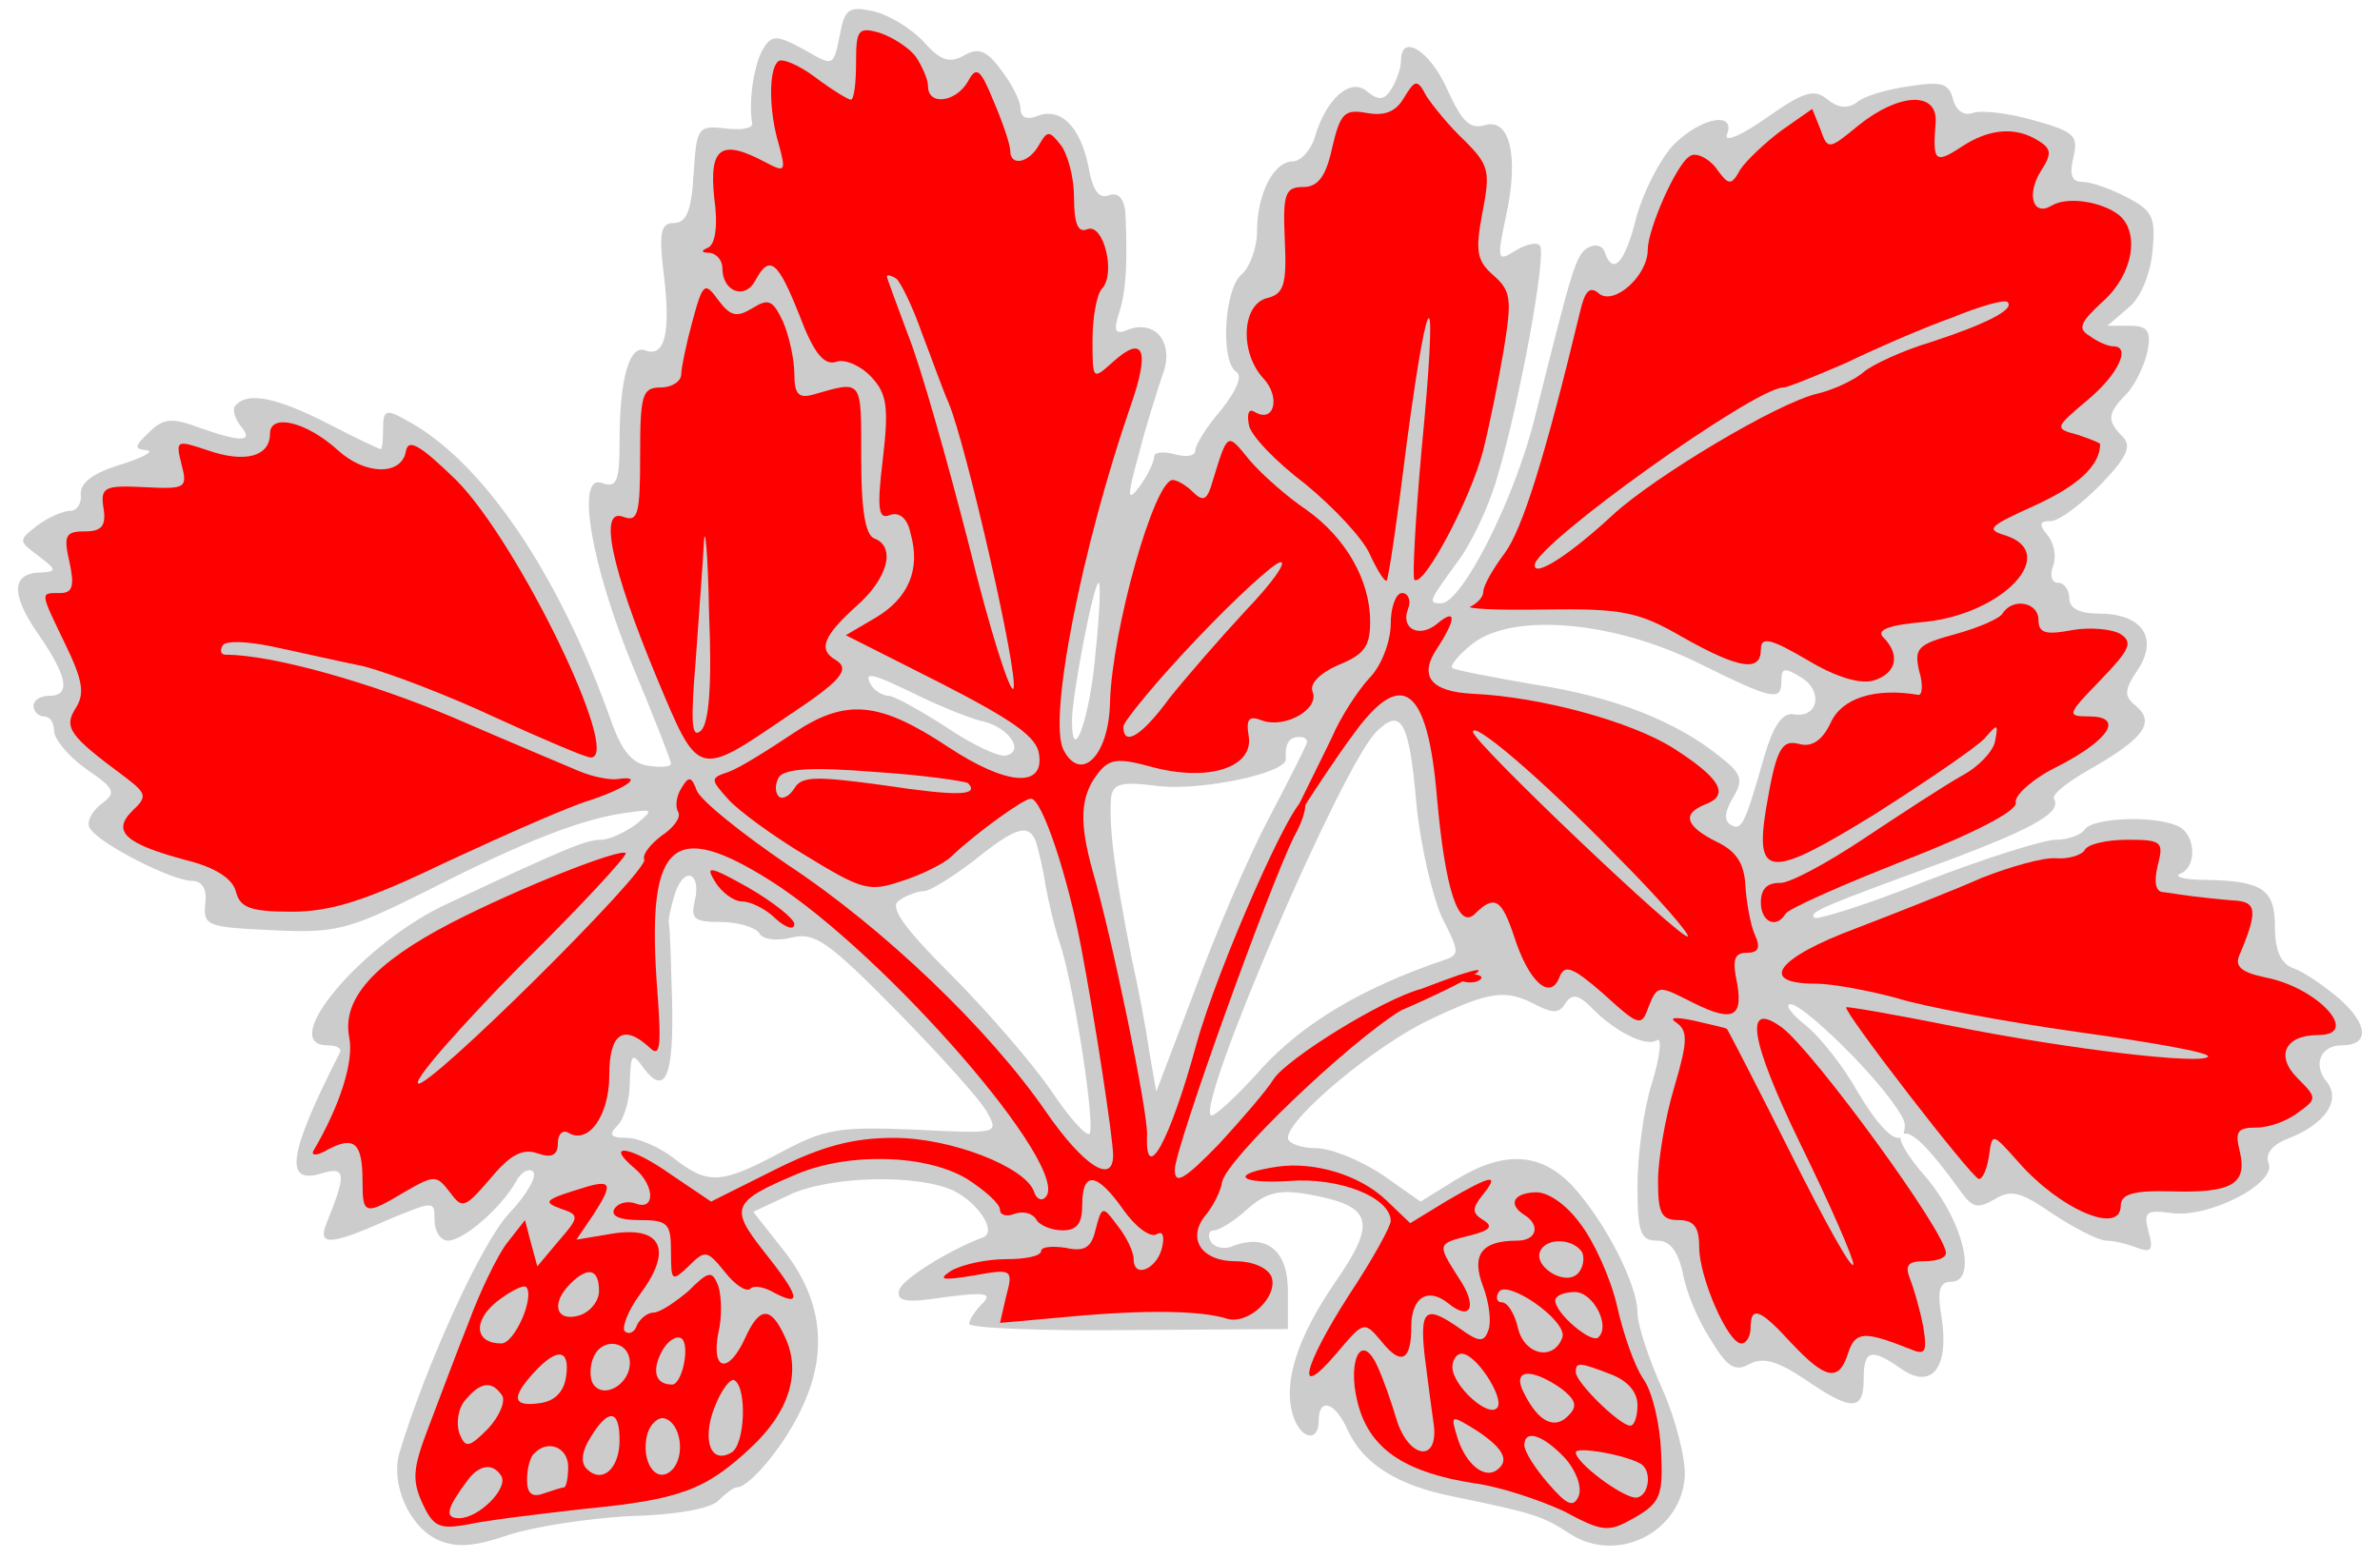 <?xml version="1.0" encoding="UTF-8" standalone="no"?>
<!DOCTYPE svg PUBLIC "-//W3C//DTD SVG 1.1//EN" "http://www.w3.org/Graphics/SVG/1.1/DTD/svg11.dtd">
<svg xmlns:dc="http://purl.org/dc/elements/1.1/" xmlns:xl="http://www.w3.org/1999/xlink" version="1.1" xmlns="http://www.w3.org/2000/svg" viewBox="33.75 61.875 297 194.625" width="297" height="194.625">
  <defs>
    <clipPath id="artboard_clip_path">
      <path d="M 33.75 61.875 L 330.75 61.875 L 330.75 256.5 L 33.75 256.5 Z"/>
    </clipPath>
  </defs>
  <g id="Strawberry_Plant" fill-opacity="1" stroke-dasharray="none" stroke="none" stroke-opacity="1" fill="#ffff00">
    <title>Strawberry Plant</title>
    <g id="Strawberry_Plant: Layer 2" >
      <title>Layer 2</title>
      <g id="Group_3">
        <g id="Graphic_44">
          <path d="M 245.66 144.624 L 245.66 144.624 C 255.027 149.243 256.053 149.5 256.053 146.805 C 256.053 145.266 256.438 145.137 258.491 146.42 C 261.314 148.088 260.672 151.553 257.593 151.039 C 256.181 150.783 255.027 152.451 253.872 156.428 C 251.434 165.025 251.049 165.666 249.638 164.768 C 248.868 164.255 248.996 163.1 250.023 161.432 C 251.306 159.251 251.177 158.481 248.355 156.3 C 242.966 151.938 235.267 148.858 225.26 147.318 C 219.999 146.42 215.38 145.522 214.995 145.266 C 214.61 145.009 215.765 143.598 217.561 142.186 C 222.565 138.337 235.011 139.363 245.66 144.624 Z M 148.661 148.858 L 148.661 148.858 C 151.612 150.27 155.204 151.681 156.487 151.938 C 159.695 152.707 161.62 155.658 159.31 156.172 C 158.412 156.428 154.948 154.76 151.74 152.579 C 148.532 150.526 145.325 148.73 144.683 148.73 C 143.913 148.73 142.887 148.088 142.502 147.447 C 141.347 145.522 142.63 145.907 148.661 148.858 Z M 210.504 162.202 L 210.504 162.202 C 211.018 167.591 212.557 173.878 213.712 176.444 C 215.893 180.678 215.893 181.063 213.969 181.705 C 203.704 185.169 196.262 189.66 191.13 195.305 C 188.051 198.769 185.1 201.464 184.843 201.079 C 183.175 199.411 201.138 157.583 205.5 153.221 C 208.58 150.141 209.606 151.809 210.504 162.202 Z M 196.776 154.76 L 196.776 154.76 C 196.519 155.402 194.466 159.508 192.028 164.127 C 189.59 168.746 185.485 178.24 182.918 185.297 L 178.043 198.128 L 177.145 192.996 C 176.76 190.173 175.733 184.912 174.963 181.448 C 172.782 170.414 172.141 165.281 172.397 161.432 C 172.654 159.636 173.68 159.379 178.556 160.021 C 183.945 160.534 194.466 158.353 194.209 156.557 C 194.081 154.76 194.594 153.862 195.877 153.862 C 196.647 153.862 197.032 154.247 196.776 154.76 Z M 163.031 166.949 L 163.031 166.949 C 163.288 167.847 163.929 170.285 164.186 172.21 C 164.571 174.263 165.34 177.727 166.11 179.908 C 167.907 185.682 170.473 202.619 169.703 203.388 C 169.318 203.773 167.137 201.335 164.827 197.871 C 162.518 194.535 156.872 187.992 152.382 183.501 C 146.351 177.47 144.683 175.033 145.966 174.263 C 146.864 173.621 148.276 173.108 149.046 173.108 C 149.815 173.108 152.638 171.312 155.333 169.259 C 160.593 165.025 162.133 164.64 163.031 166.949 Z M 120.433 174.391 L 120.433 174.391 C 119.92 176.572 120.433 176.957 123.641 176.957 C 125.822 176.957 128.003 177.599 128.517 178.369 C 128.901 179.138 130.698 179.395 132.622 178.882 C 135.445 178.24 137.113 179.395 145.71 188.12 C 151.099 193.637 156.231 199.283 157.001 200.822 C 158.412 203.388 158.155 203.388 147.891 202.875 C 138.524 202.49 136.728 202.747 131.211 205.698 C 123.769 209.675 122.101 209.804 117.867 206.468 C 116.071 205.056 113.376 203.902 111.965 203.902 C 109.912 203.902 109.656 203.517 110.81 202.362 C 111.708 201.464 112.35 199.026 112.35 196.845 C 112.478 193.38 112.607 193.124 114.146 195.305 C 116.841 198.769 117.867 196.075 117.611 186.452 C 117.482 181.833 117.354 177.727 117.226 177.214 C 117.097 176.701 117.482 175.033 117.995 173.365 C 119.15 169.9 121.331 170.799 120.433 174.391 Z M 170.473 143.213 L 170.473 143.213 C 169.831 151.296 167.522 157.84 167.522 151.809 C 167.522 148.73 170.216 134.616 170.858 134.616 C 171.114 134.616 170.986 138.465 170.473 143.213 Z M 270.897 203.852 C 269.968 204.278 267.959 202.209 265.548 198.128 C 263.751 194.92 260.8 191.199 259.004 189.788 C 257.208 188.376 256.438 187.222 257.208 187.222 C 258.106 187.222 261.57 190.173 265.163 193.894 C 268.627 197.486 271.45 201.207 271.45 202.234 C 271.45 202.744 271.39 203.134 271.276 203.409 C 272.288 203.036 274.32 204.887 278.507 210.702 C 279.918 212.626 280.56 212.755 282.612 211.6 C 284.665 210.317 285.82 210.573 289.926 213.396 C 292.62 215.193 295.7 216.732 296.598 216.732 C 297.496 216.732 299.164 217.117 300.447 217.63 C 302.243 218.272 302.5 217.887 301.858 215.577 C 301.217 213.14 301.602 212.883 304.553 213.268 C 309.172 214.038 317.768 209.675 316.87 207.109 C 316.357 205.954 317.255 204.8 319.18 204.03 C 323.927 202.234 325.98 199.154 324.055 196.845 C 322.387 194.792 323.286 192.354 325.98 192.354 C 329.444 192.354 329.316 189.788 325.723 186.58 C 323.799 184.912 321.104 183.116 319.95 182.731 C 318.41 182.218 317.64 180.55 317.64 177.599 C 317.64 172.851 316.1 171.825 308.915 171.697 C 306.349 171.697 304.938 171.312 305.836 170.927 C 308.017 170.029 307.761 165.795 305.323 164.896 C 302.115 163.613 294.802 163.998 293.903 165.41 C 293.519 166.051 291.851 166.693 290.311 166.693 C 288.771 166.693 281.458 169.002 274.144 171.825 C 266.831 174.776 260.544 176.701 260.159 176.444 C 259.517 175.674 260.8 175.161 277.224 169.131 C 287.745 165.153 291.081 163.228 290.054 161.56 C 289.798 161.047 291.722 159.508 294.417 157.968 C 301.217 154.119 302.757 152.066 300.319 150.013 C 298.779 148.73 298.779 148.088 300.575 145.394 C 303.142 141.416 300.96 138.465 295.7 138.465 C 293.262 138.465 291.979 137.824 291.979 136.541 C 291.979 135.514 291.337 134.616 290.567 134.616 C 289.798 134.616 289.541 133.718 289.926 132.563 C 290.439 131.408 290.054 129.612 289.284 128.714 C 288.13 127.303 288.258 126.918 289.669 126.918 C 290.696 126.918 293.39 124.865 295.828 122.427 C 299.164 118.963 299.806 117.551 298.651 116.397 C 296.598 114.344 296.726 113.446 299.164 111.008 C 300.19 109.853 301.345 107.544 301.73 105.747 C 302.243 103.181 301.73 102.54 299.549 102.54 L 296.726 102.54 L 299.421 100.23 C 300.96 98.947 302.115 95.996 302.372 93.173 C 302.757 88.939 302.372 88.169 299.164 86.501 C 297.239 85.475 294.673 84.577 293.647 84.577 C 292.235 84.577 291.979 83.679 292.492 81.497 C 293.134 78.803 292.62 78.29 287.488 76.878 C 284.409 75.98 280.945 75.595 279.918 75.98 C 278.892 76.365 277.865 75.724 277.48 74.312 C 276.967 72.259 276.069 72.003 271.963 72.644 C 269.14 73.029 266.189 73.927 265.419 74.697 C 264.265 75.467 263.11 75.339 261.827 74.312 C 260.159 72.901 258.876 73.286 254.128 76.622 C 251.049 78.803 248.868 79.701 249.253 78.675 C 250.408 75.724 246.045 76.493 242.581 79.958 C 240.913 81.754 238.86 85.731 237.962 88.939 C 236.55 94.713 235.011 96.381 233.984 93.302 C 233.728 92.532 232.83 92.275 231.931 92.788 C 230.392 93.686 230.007 95.098 225.26 114.087 C 222.693 124.352 216.15 137.182 213.584 137.182 C 211.916 137.182 212.044 136.926 215.508 132.178 C 217.305 129.869 219.614 124.993 220.641 121.272 C 223.463 111.778 226.799 93.43 225.901 92.532 C 225.516 92.018 224.105 92.403 222.822 93.173 C 220.641 94.585 220.512 94.328 221.667 88.939 C 223.335 81.369 222.18 76.493 218.973 77.52 C 217.176 78.033 216.15 77.007 214.354 73.029 C 212.172 68.153 208.58 65.972 208.58 69.437 C 208.58 70.335 208.066 71.874 207.425 72.901 C 206.527 74.44 205.757 74.44 204.346 73.286 C 202.293 71.489 199.213 74.184 197.802 79.06 C 197.289 80.727 196.006 82.011 195.108 82.011 C 192.67 82.011 190.617 86.116 190.617 90.735 C 190.617 92.788 189.719 95.226 188.692 96.124 C 186.511 97.921 185.998 107.03 188.051 108.313 C 188.821 108.827 188.051 110.623 186.126 113.061 C 184.33 115.114 182.918 117.423 182.918 118.065 C 182.918 118.834 181.764 118.963 180.352 118.578 C 178.941 118.193 177.786 118.321 177.786 118.834 C 177.786 119.476 177.016 121.144 175.99 122.555 C 174.45 124.608 174.322 124.095 175.862 118.578 C 176.76 114.985 178.171 110.623 178.813 108.698 C 180.352 104.849 178.043 101.641 174.45 103.053 C 172.911 103.694 172.654 103.181 173.424 100.872 C 174.322 98.049 174.45 94.456 174.194 88.554 C 174.065 86.63 173.296 85.86 172.141 86.245 C 170.858 86.758 170.088 85.603 169.575 82.652 C 168.548 77.648 166.11 75.21 163.159 76.365 C 161.876 76.878 161.106 76.493 161.106 75.467 C 161.106 74.44 159.952 72.259 158.669 70.591 C 156.872 68.153 155.846 67.769 154.05 68.795 C 152.253 69.821 151.099 69.437 149.046 67.127 C 147.506 65.459 144.811 63.791 142.759 63.278 C 139.679 62.636 139.166 62.893 138.524 66.357 C 137.755 70.206 137.755 70.206 134.034 68.025 C 130.698 66.229 130.056 66.229 129.03 67.897 C 127.875 69.693 127.105 74.569 127.618 77.263 C 127.747 77.905 126.207 78.161 124.282 77.905 C 120.818 77.52 120.69 77.776 120.305 83.55 C 120.048 88.169 119.407 89.709 117.867 89.709 C 116.199 89.709 115.943 90.864 116.584 96.124 C 117.482 103.438 116.712 106.517 114.275 105.619 C 112.35 104.849 111.067 108.955 111.067 116.91 C 111.067 122.042 110.682 122.812 108.886 122.17 C 105.55 120.887 107.474 132.435 112.863 145.394 C 115.429 151.553 117.482 156.813 117.482 157.198 C 117.482 157.583 116.199 157.711 114.659 157.455 C 112.607 157.198 111.324 155.53 110.04 151.938 C 103.497 133.461 93.874 119.219 84.251 114.215 C 81.941 112.932 81.556 113.061 81.556 115.37 C 81.556 116.782 81.428 117.936 81.3 117.936 C 81.043 117.936 78.092 116.525 74.628 114.729 C 68.341 111.521 64.748 110.751 63.209 112.419 C 62.695 112.804 62.952 113.959 63.722 114.985 C 65.518 117.038 63.979 117.166 58.59 115.242 C 55.125 113.959 54.099 114.087 52.303 115.883 C 50.506 117.551 50.506 117.936 52.046 118.065 C 53.072 118.193 51.661 118.963 48.838 119.861 C 45.374 120.887 43.706 122.17 43.834 123.582 C 43.963 124.737 43.321 125.635 42.551 125.635 C 41.653 125.635 39.857 126.405 38.446 127.431 C 36.008 129.356 36.008 129.356 38.574 131.28 C 40.755 132.948 40.883 133.205 38.959 133.333 C 35.238 133.333 34.981 135.899 38.446 140.903 C 42.166 146.292 42.68 148.73 39.857 148.73 C 38.83 148.73 37.932 149.243 37.932 150.013 C 37.932 150.654 38.574 151.296 39.215 151.296 C 39.985 151.296 40.498 152.066 40.498 153.092 C 40.498 154.119 42.295 156.3 44.476 157.84 C 48.197 160.406 48.325 160.791 46.272 162.33 C 45.117 163.228 44.476 164.64 44.989 165.281 C 46.144 167.206 55.254 171.825 57.691 171.825 C 58.975 171.825 59.616 172.851 59.359 174.648 C 59.103 177.47 59.616 177.599 67.699 177.984 C 75.654 178.369 77.194 177.984 86.945 173.108 C 99.263 166.821 106.32 164.127 111.708 163.357 C 115.301 162.844 115.429 162.844 113.12 164.768 C 111.708 165.795 109.784 166.693 108.757 166.693 C 106.961 166.693 104.652 167.591 89.64 174.648 C 78.99 179.523 68.213 192.354 74.628 192.354 C 75.783 192.354 76.424 192.739 76.168 193.252 C 69.624 206.083 69.111 209.932 74.115 208.264 C 76.937 207.494 76.937 208.521 74.5 214.551 C 73.345 217.374 74.885 217.374 82.07 214.166 C 87.972 211.728 87.972 211.728 87.972 214.166 C 87.972 215.577 88.742 216.732 89.64 216.732 C 91.564 216.732 96.183 212.755 98.108 209.419 C 98.75 208.136 99.776 207.622 100.289 208.136 C 100.802 208.649 99.519 210.958 97.338 213.268 C 94.002 216.732 87.074 231.744 83.609 243.163 C 82.455 247.012 84.764 252.401 88.357 254.069 C 90.666 255.096 92.847 254.967 97.338 253.428 C 100.546 252.401 107.346 251.375 112.35 251.118 C 117.867 250.99 122.358 250.22 123.384 249.194 C 124.282 248.296 125.309 247.526 125.694 247.526 C 127.362 247.526 131.981 241.88 134.034 237.133 C 137.113 230.333 136.215 223.917 131.596 218.015 L 127.747 213.14 L 132.109 211.087 C 137.113 208.649 148.019 208.392 152.638 210.445 C 155.846 211.985 158.284 215.706 156.359 216.347 C 152.51 217.759 146.351 221.48 145.966 222.891 C 145.581 224.302 146.736 224.559 151.612 223.789 C 156.616 223.148 157.642 223.276 156.359 224.559 C 155.461 225.457 154.691 226.612 154.691 227.125 C 154.691 227.638 163.673 228.023 174.579 227.895 L 194.466 227.767 L 194.466 223.019 C 194.466 218.015 191.9 215.834 187.666 217.374 C 186.639 217.887 185.356 217.63 184.843 216.861 C 184.458 216.091 184.586 215.449 185.228 215.449 C 185.87 215.449 187.794 214.294 189.462 212.755 C 191.772 210.702 193.44 210.317 197.032 210.958 C 204.987 212.37 205.629 214.294 200.496 221.736 C 195.621 228.793 193.825 234.438 195.108 238.544 C 196.006 241.495 198.315 242.009 198.315 239.186 C 198.315 236.235 200.368 236.876 201.908 240.341 C 203.832 244.575 208.066 247.269 215.123 248.68 C 225.131 250.733 226.286 251.118 229.622 253.299 C 235.524 257.149 243.479 253.171 243.992 246.243 C 244.121 243.933 242.838 238.929 241.17 235.208 C 239.502 231.487 238.09 227.253 238.09 225.714 C 238.09 222.249 234.113 214.423 230.007 209.932 C 226.029 205.698 221.41 205.441 215.38 209.162 L 211.018 211.857 L 206.27 208.521 C 203.576 206.724 199.855 205.185 197.93 205.185 C 196.006 205.185 194.466 204.543 194.466 203.902 C 194.466 201.464 205.372 192.354 212.172 189.146 C 219.742 185.554 221.667 185.297 225.516 187.35 C 227.569 188.376 228.339 188.376 229.109 187.093 C 229.879 185.939 230.648 185.939 232.316 187.607 C 235.267 190.686 239.245 192.611 240.528 191.712 C 241.17 191.328 240.913 193.765 239.886 197.101 C 238.86 200.309 238.09 206.083 238.09 209.932 C 238.09 215.706 238.475 216.732 240.528 216.732 C 242.196 216.732 243.094 218.015 243.736 220.71 C 244.121 223.019 245.66 226.74 247.2 229.05 C 249.253 232.514 250.279 233.155 252.076 232.129 C 253.744 231.231 255.54 231.744 259.004 234.054 C 264.778 238.031 266.318 238.031 266.318 234.054 C 266.318 230.333 267.216 230.076 271.065 232.77 C 274.786 235.337 276.967 232.642 276.069 226.483 C 275.427 222.891 275.812 221.864 277.224 221.864 C 280.688 221.864 278.635 213.781 273.503 208.136 C 272.26 206.666 270.862 204.66 270.897 203.852 Z" fill="#cccccc"/>
        </g>
        <g id="Graphic_43">
          <path d="M 148.019 68.923 C 148.789 70.078 149.559 71.746 149.559 72.644 C 149.559 75.082 153.023 74.697 154.563 72.003 C 155.589 70.078 156.102 70.463 157.77 74.569 C 158.925 77.263 159.823 79.958 159.823 80.727 C 159.823 82.652 162.133 82.267 163.416 79.958 C 164.442 78.161 164.699 78.161 166.11 79.958 C 167.008 81.112 167.778 84.063 167.778 86.501 C 167.778 89.837 168.292 90.992 169.446 90.479 C 171.499 89.709 173.039 96.124 171.243 97.921 C 170.601 98.69 170.088 101.513 170.088 104.336 C 170.088 109.34 170.088 109.34 172.654 107.03 C 176.503 103.566 177.273 105.619 174.835 112.547 C 168.805 129.997 164.442 151.809 166.495 155.53 C 168.676 159.636 172.141 156.172 172.269 149.5 C 172.526 140.518 177.786 121.786 180.096 121.786 C 180.609 121.786 181.764 122.427 182.662 123.325 C 183.817 124.48 184.33 124.223 184.843 122.684 C 187.024 115.627 186.768 115.755 189.719 119.348 C 191.258 121.144 194.466 123.967 196.776 125.506 C 201.651 128.971 204.731 134.231 204.731 139.492 C 204.731 142.571 203.961 143.598 200.753 144.881 C 198.444 145.907 197.16 147.19 197.545 148.217 C 198.444 150.398 194.081 152.836 191.258 151.809 C 189.59 151.168 189.205 151.553 189.59 153.862 C 190.104 157.711 184.458 159.508 177.401 157.583 C 173.167 156.428 172.141 156.557 170.601 158.609 C 168.548 161.432 168.42 164.512 170.088 170.542 C 172.526 178.882 177.016 200.694 176.888 203.517 C 176.631 209.932 179.711 204.415 183.047 192.226 C 185.741 182.474 195.364 160.791 196.519 161.817 C 196.904 162.33 196.391 164.255 195.236 166.308 C 192.157 172.466 180.352 205.185 180.352 207.879 C 180.352 209.804 181.507 209.162 185.87 204.671 C 188.821 201.464 191.9 197.871 192.67 196.588 C 194.338 194.022 206.27 186.58 211.146 185.297 C 224.113 180.29 217.038 184.363 208.58 187.992 C 201.908 192.097 186.768 206.596 186.254 209.419 C 186.126 210.445 185.228 212.241 184.33 213.396 C 181.764 216.347 183.56 219.298 187.922 219.298 C 189.975 219.298 191.9 220.068 192.413 221.223 C 193.311 223.661 189.59 227.253 186.896 226.483 C 183.688 225.457 176.76 225.329 167.137 226.227 L 158.54 226.997 L 159.31 223.661 C 160.208 220.325 160.08 220.196 155.204 221.095 C 151.227 221.736 150.714 221.608 152.51 220.453 C 153.921 219.683 156.872 219.042 159.31 219.042 C 161.748 219.042 163.673 218.657 163.673 218.015 C 163.673 217.502 165.084 217.374 166.752 217.63 C 169.061 218.144 169.96 217.63 170.473 215.321 C 171.243 212.37 171.371 212.37 173.167 214.808 C 174.322 216.219 175.22 218.144 175.22 219.042 C 175.22 221.608 178.299 220.196 178.813 217.374 C 179.069 216.091 178.813 215.449 178.043 215.962 C 177.273 216.347 175.477 215.064 173.937 212.883 C 170.601 208.136 168.805 208.007 168.805 212.241 C 168.805 214.551 168.163 215.449 166.367 215.449 C 164.956 215.449 163.416 214.808 163.031 214.038 C 162.518 213.268 161.363 213.011 160.337 213.396 C 159.31 213.781 158.54 213.525 158.54 212.883 C 158.54 212.113 156.616 210.445 154.434 209.034 C 149.302 205.954 139.808 205.698 133.264 208.392 C 125.052 211.857 124.796 212.626 129.03 218.015 C 133.521 223.661 133.905 225.072 130.441 223.276 C 129.158 222.506 127.747 222.249 127.362 222.763 C 126.849 223.148 125.437 222.249 124.154 220.581 C 121.973 217.887 121.716 217.887 119.663 219.94 C 117.611 221.864 117.482 221.864 117.482 218.144 C 117.482 214.551 117.097 214.166 113.505 214.166 C 111.067 214.166 109.912 213.653 110.425 212.755 C 110.939 211.985 112.093 211.728 113.12 212.113 C 115.558 213.011 115.429 209.804 112.992 207.751 C 109.014 204.415 112.478 204.928 117.354 208.392 L 122.486 211.857 L 130.441 207.879 C 136.343 204.928 140.192 203.902 145.325 203.902 C 152.382 203.902 161.62 207.494 162.774 210.573 C 163.031 211.472 163.673 211.857 164.186 211.343 C 167.778 208.007 144.298 180.935 129.928 171.825 C 117.739 164.127 114.531 166.949 115.686 184.271 C 116.327 192.482 116.199 194.022 114.788 192.611 C 111.58 189.66 109.784 190.814 109.784 196.075 C 109.784 201.079 107.218 204.8 104.652 203.26 C 104.01 202.875 103.369 203.388 103.369 204.543 C 103.369 206.083 102.599 206.468 100.802 205.826 C 98.878 205.185 97.338 206.083 94.9 209.034 C 91.693 212.755 91.436 212.755 89.896 210.702 C 88.228 208.521 87.972 208.521 84.379 210.573 C 79.247 213.653 78.99 213.525 78.99 209.29 C 78.99 204.543 77.964 203.645 74.756 205.313 C 73.473 206.083 72.575 206.211 72.832 205.57 C 76.168 199.924 77.964 194.279 77.322 191.328 C 76.424 186.58 80.402 182.089 90.025 177.086 C 98.75 172.595 111.195 167.719 111.837 168.361 C 112.093 168.617 106.191 175.033 98.621 182.474 C 91.179 190.044 85.406 196.588 85.919 197.101 C 86.945 198.128 114.916 170.414 114.146 169.131 C 113.89 168.617 114.788 167.334 116.327 166.179 C 117.867 165.153 118.765 163.87 118.38 163.228 C 117.995 162.587 118.124 161.304 118.765 160.277 C 119.663 158.738 120.048 158.738 120.69 160.534 C 121.203 161.817 126.335 165.923 131.981 169.772 C 144.042 177.727 157.257 190.429 164.314 200.694 C 168.933 207.366 172.654 209.804 172.654 206.083 C 172.654 204.03 170.473 189.66 168.676 180.165 C 167.008 171.312 163.801 161.56 162.389 161.56 C 161.491 161.56 155.461 165.923 152.51 168.746 C 151.612 169.644 148.789 171.055 146.351 171.825 C 142.245 173.236 141.347 172.98 134.419 168.746 C 130.313 166.308 125.95 163.1 124.667 161.689 C 122.358 159.123 122.358 158.994 124.667 158.225 C 126.079 157.711 129.543 155.53 132.622 153.477 C 139.294 148.986 143.4 149.371 152.125 155.145 C 159.31 159.892 164.057 160.277 163.416 156.043 C 163.159 153.862 160.208 151.809 151.227 147.19 L 139.294 141.16 L 143.015 138.979 C 147.121 136.541 148.661 132.948 147.378 128.457 C 146.993 126.533 145.966 125.763 144.811 126.148 C 143.4 126.789 143.143 125.506 143.913 119.219 C 144.683 112.676 144.427 111.008 142.502 108.955 C 141.219 107.544 139.166 106.645 138.14 107.03 C 136.6 107.544 135.317 106.004 133.521 101.257 C 130.826 94.456 129.8 93.558 128.003 96.894 C 126.72 99.332 123.898 98.305 123.898 95.354 C 123.898 94.328 123.128 93.558 122.358 93.43 C 121.203 93.43 121.203 93.173 122.101 92.788 C 122.999 92.403 123.384 90.094 122.871 86.501 C 122.23 80.214 123.769 79.188 129.286 82.139 C 131.724 83.422 131.853 83.294 130.954 79.958 C 129.671 75.724 129.671 70.591 130.826 69.565 C 131.211 69.052 133.392 69.95 135.445 71.489 C 137.498 73.029 139.551 74.312 139.936 74.312 C 140.321 74.312 140.577 72.259 140.577 69.693 C 140.577 65.587 140.834 65.202 143.528 65.972 C 145.068 66.485 147.121 67.769 148.019 68.923 Z" fill="#ff0000"/>
        </g>
        <g id="Graphic_42">
          <path d="M 216.535 79.444 C 219.614 82.524 219.742 83.294 218.716 88.554 C 217.818 93.302 218.074 94.456 220.127 96.253 C 222.309 98.177 222.437 99.204 221.41 105.491 C 220.769 109.34 219.614 114.985 218.844 118.065 C 217.305 124.095 211.402 135.258 210.248 134.231 C 209.991 133.846 210.376 126.661 211.146 118.065 C 213.199 96.766 212.172 95.868 209.35 116.782 C 208.195 126.148 207.04 134.103 206.783 134.36 C 206.527 134.488 205.629 133.076 204.731 131.152 C 203.961 129.227 200.24 125.25 196.647 122.299 C 192.926 119.476 189.719 116.14 189.59 114.857 C 189.334 113.446 189.59 112.804 190.36 113.317 C 192.798 114.729 193.568 111.393 191.387 109.083 C 188.436 105.876 188.692 99.845 191.9 99.075 C 193.953 98.562 194.338 97.407 194.081 91.89 C 193.825 86.116 194.081 85.218 196.391 85.218 C 198.187 85.218 199.213 83.935 199.983 80.343 C 201.01 75.98 201.523 75.467 204.346 75.98 C 206.527 76.365 207.938 75.852 208.965 74.056 C 210.376 71.746 210.633 71.746 211.787 73.927 C 212.557 75.082 214.61 77.648 216.535 79.444 Z" fill="#ff0000"/>
        </g>
        <g id="Graphic_41">
          <path d="M 275.299 77.135 C 274.914 82.011 275.171 82.395 278.507 80.214 C 281.971 77.905 285.307 77.648 288.13 79.444 C 289.798 80.471 289.798 81.112 288.386 83.294 C 286.59 86.245 287.488 88.939 289.798 87.528 C 291.722 86.373 295.956 87.014 298.138 88.682 C 300.832 90.864 299.934 96.124 296.213 99.46 C 293.262 102.155 293.005 102.924 294.545 103.823 C 295.571 104.592 296.854 105.106 297.496 105.106 C 299.677 105.106 298.138 108.57 294.288 111.778 C 290.183 115.242 290.054 115.37 293.005 116.14 C 294.545 116.653 295.828 117.166 295.828 117.295 C 295.828 119.989 293.005 122.555 287.616 124.993 C 281.971 127.559 281.458 127.944 284.024 128.714 C 290.824 130.895 283.767 138.465 274.016 139.492 C 269.397 139.877 267.857 140.518 268.755 141.416 C 270.937 143.598 270.423 145.907 267.601 146.805 C 265.933 147.318 262.853 146.42 259.261 144.239 C 254.642 141.545 253.487 141.288 253.487 142.956 C 253.487 145.779 250.792 145.394 243.736 141.416 C 238.219 138.209 236.166 137.824 226.543 137.952 C 220.512 138.08 216.406 137.824 217.305 137.567 C 218.074 137.182 218.844 136.412 218.844 135.771 C 218.844 135.001 219.999 132.948 221.539 130.895 C 223.72 127.944 226.543 118.963 230.905 100.872 C 231.547 98.049 232.188 97.536 233.343 98.562 C 235.267 99.973 239.373 96.253 239.373 93.045 C 239.373 90.479 242.966 82.267 244.634 81.369 C 245.275 80.856 246.815 81.497 247.841 82.78 C 249.509 85.09 249.766 85.09 250.921 83.037 C 251.691 81.882 254 79.701 256.053 78.161 L 259.902 75.467 L 260.929 78.033 C 261.827 80.599 261.955 80.599 265.676 77.52 C 270.808 73.414 275.556 73.286 275.299 77.135 Z" fill="#ff0000"/>
        </g>
        <g id="Graphic_40">
          <path d="M 127.618 100.358 C 129.671 99.075 130.185 99.332 131.468 102.026 C 132.237 103.823 132.879 106.774 132.879 108.57 C 132.879 111.008 133.392 111.649 135.189 111.136 C 141.476 109.34 141.219 109.083 141.219 119.091 C 141.219 125.506 141.732 128.714 142.887 129.099 C 145.581 130.125 144.555 134.103 140.577 137.567 C 136.472 141.288 135.83 142.956 138.011 144.239 C 139.936 145.394 138.781 146.805 131.981 151.296 C 120.69 158.994 120.947 158.994 115.686 146.42 C 110.04 132.82 108.373 125.121 111.58 126.405 C 113.376 127.046 113.633 126.02 113.633 118.706 C 113.633 111.136 113.89 110.238 116.199 110.238 C 117.611 110.238 118.765 109.468 118.765 108.57 C 118.765 107.8 119.407 104.721 120.177 101.898 C 121.46 97.151 121.716 97.022 123.384 99.332 C 124.924 101.385 125.694 101.513 127.618 100.358 Z" fill="#ff0000"/>
        </g>
        <g id="Graphic_39">
          <path d="M 75.911 118.065 C 79.247 121.144 83.738 121.272 84.379 118.321 C 84.636 116.525 86.047 117.295 90.666 121.786 C 98.365 129.484 111.452 156.428 107.474 156.428 C 106.833 156.428 101.444 154.119 95.542 151.424 C 89.511 148.602 82.07 145.779 78.99 145.009 C 75.783 144.367 70.779 143.213 67.699 142.571 C 64.62 141.93 61.926 141.801 61.541 142.443 C 61.156 143.084 61.284 143.598 61.926 143.598 C 67.699 143.598 80.017 147.062 90.281 151.424 C 97.082 154.375 104.138 157.326 105.935 158.096 C 107.731 158.866 109.912 159.251 110.81 159.123 C 114.146 158.609 112.093 160.149 107.603 161.689 C 104.908 162.459 96.825 166.051 89.64 169.387 C 79.504 174.263 75.141 175.674 70.137 175.674 C 65.005 175.674 63.722 175.161 63.209 173.236 C 62.824 171.568 60.643 170.157 57.05 169.259 C 49.352 167.206 47.684 165.666 50.25 163.1 C 52.174 161.304 52.046 160.919 49.352 158.866 C 42.423 153.734 41.653 152.707 43.193 150.27 C 44.348 148.473 44.091 146.805 41.91 142.315 C 38.702 135.643 38.702 135.899 41.268 135.899 C 42.808 135.899 43.065 135.001 42.423 132.05 C 41.653 128.714 41.91 128.201 44.348 128.201 C 46.401 128.201 47.042 127.559 46.657 125.25 C 46.272 122.684 46.785 122.427 51.789 122.684 C 56.922 122.94 57.178 122.812 56.408 119.861 C 55.639 116.782 55.767 116.782 59.616 118.065 C 64.363 119.733 67.443 118.834 67.443 116.012 C 67.443 113.446 71.933 114.472 75.911 118.065 Z" fill="#ff0000"/>
        </g>
        <g id="Graphic_38">
          <path d="M 209.478 137.824 C 208.451 140.39 210.889 141.545 213.07 139.748 C 215.508 137.696 215.508 139.107 213.07 142.828 C 210.761 146.292 212.301 148.217 217.561 148.473 C 226.029 148.858 237.32 151.938 242.581 155.273 C 248.611 159.123 249.638 161.176 246.43 162.33 C 243.607 163.485 244.121 165.025 247.97 166.949 C 250.408 168.104 251.434 169.644 251.562 172.466 C 251.691 174.519 252.204 177.342 252.717 178.497 C 253.487 180.165 253.23 180.806 251.691 180.806 C 250.151 180.806 249.894 181.705 250.536 184.656 C 251.306 189.146 249.766 189.531 244.121 186.58 C 240.785 184.912 240.528 184.912 239.502 187.478 C 238.603 190.044 238.347 190.044 233.856 185.939 C 229.879 182.474 228.98 182.218 228.339 183.886 C 227.184 186.837 224.49 184.399 222.693 178.754 C 221.154 174.135 220.256 173.493 217.818 175.931 C 215.765 177.984 214.097 172.98 213.07 161.432 C 211.916 147.575 208.708 145.137 202.678 153.477 C 198.572 158.994 192.891 168.394 193.917 166.341 C 194.174 165.571 198.828 156.3 199.983 153.862 C 201.01 151.424 203.191 148.088 204.602 146.549 C 206.142 145.009 207.297 141.93 207.297 139.748 C 207.297 137.696 207.938 135.899 208.708 135.899 C 209.478 135.899 209.863 136.797 209.478 137.824 Z" fill="#ff0000"/>
        </g>
        <g id="Graphic_37">
          <path d="M 288.13 139.235 C 288.13 140.903 289.028 141.16 292.364 140.518 C 294.545 140.133 297.368 140.39 298.394 141.031 C 299.934 142.058 299.549 142.956 295.828 146.805 C 291.722 151.039 291.594 151.296 294.417 151.296 C 298.779 151.296 297.111 154.119 290.696 157.455 C 287.488 158.994 285.05 161.176 285.307 162.074 C 285.435 163.1 280.303 165.795 271.45 169.259 C 263.623 172.338 256.951 175.289 256.566 175.931 C 255.412 177.855 253.487 176.957 253.487 174.519 C 253.487 172.851 254.257 172.082 255.796 172.082 C 256.951 172.21 261.699 169.644 266.318 166.564 C 270.937 163.485 276.454 159.892 278.507 158.738 C 280.688 157.583 282.612 155.53 282.741 154.247 C 283.126 152.194 282.997 152.194 281.458 153.99 C 280.56 155.017 274.401 159.251 267.729 163.485 C 254.642 171.568 252.717 171.568 254.128 162.844 C 255.412 155.273 256.053 154.119 258.363 154.76 C 259.902 155.145 261.185 154.247 262.212 152.066 C 263.623 148.986 267.729 147.703 273.118 148.602 C 273.631 148.73 273.759 147.318 273.246 145.65 C 272.605 142.828 272.99 142.315 277.737 141.031 C 280.56 140.262 283.254 139.107 283.639 138.465 C 284.922 136.412 288.13 137.054 288.13 139.235 Z" fill="#ff0000"/>
        </g>
        <g id="Graphic_36">
          <path d="M 303.013 169.9 C 302.5 172.082 302.757 173.236 303.783 173.236 C 304.681 173.365 306.349 173.621 307.376 173.75 C 308.402 173.878 310.712 174.135 312.38 174.263 C 315.331 174.391 315.587 175.418 313.278 180.935 C 312.508 182.474 313.406 183.244 316.485 183.886 C 323.029 185.169 328.418 191.071 323.029 191.071 C 318.923 191.071 317.64 193.637 320.463 196.46 C 322.901 198.898 322.901 199.026 320.591 200.694 C 319.308 201.72 316.999 202.619 315.331 202.619 C 312.893 202.619 312.636 203.132 313.278 205.698 C 314.176 209.675 312.251 210.83 304.553 210.573 C 299.934 210.445 298.394 210.958 298.394 212.37 C 298.394 216.091 290.824 212.883 285.564 206.853 C 282.356 203.26 282.356 203.26 281.971 206.083 C 281.714 207.751 281.201 209.034 280.688 209.034 C 279.79 208.905 263.751 188.12 264.136 187.607 C 264.265 187.478 270.167 188.505 277.224 189.916 C 291.979 192.867 308.53 194.792 309.3 193.765 C 309.557 193.252 302.243 191.969 293.005 190.686 C 283.896 189.403 273.631 187.478 270.423 186.452 C 267.087 185.554 262.468 184.656 260.287 184.656 C 253.102 184.656 255.412 181.448 265.419 177.727 C 270.423 175.802 277.609 172.98 281.073 171.44 C 284.665 170.029 288.771 168.874 290.311 169.002 C 291.851 169.131 293.519 168.617 293.903 167.976 C 294.288 167.206 296.726 166.693 299.292 166.693 C 303.526 166.693 303.783 166.949 303.013 169.9 Z" fill="#ff0000"/>
        </g>
        <g id="Graphic_35">
          <path d="M 132.879 177.214 C 132.879 177.984 131.853 177.727 130.569 176.572 C 129.286 175.289 127.362 174.391 126.335 174.391 C 125.309 174.391 123.769 173.236 122.999 171.953 C 121.716 169.9 122.23 169.9 127.234 172.723 C 130.313 174.519 132.879 176.572 132.879 177.214 Z" fill="#ff0000"/>
        </g>
        <g id="Graphic_34">
          <path d="M 218.459 184.142 C 218.074 184.527 216.92 184.656 216.022 184.271 C 214.995 183.886 215.38 183.501 216.791 183.501 C 218.203 183.373 218.973 183.757 218.459 184.142 Z" fill="#ff0000"/>
        </g>
        <g id="Graphic_33">
          <path d="M 249.253 190.301 C 249.381 190.429 252.974 197.358 257.208 205.826 C 261.442 214.294 264.906 220.581 265.035 219.683 C 265.035 218.913 262.083 212.113 258.363 204.543 C 252.076 191.584 251.306 186.58 256.181 190.173 C 260.287 193.38 276.582 215.706 276.582 218.272 C 276.582 218.913 275.427 219.298 273.888 219.298 C 271.835 219.298 271.45 219.812 272.091 221.48 C 272.605 222.763 273.374 225.457 273.759 227.51 C 274.273 230.718 274.016 231.102 271.963 230.204 C 266.446 228.023 265.291 228.023 264.393 230.718 C 263.238 234.438 261.57 234.054 257.336 229.563 C 253.359 225.2 252.204 224.815 252.204 227.638 C 252.204 228.665 251.691 229.563 251.049 229.563 C 249.381 229.563 245.789 221.351 245.789 217.502 C 245.789 215.064 245.147 214.166 243.222 214.166 C 241.041 214.166 240.656 213.268 240.656 209.29 C 240.656 206.596 241.554 201.335 242.709 197.486 C 244.377 191.841 244.377 190.558 242.966 189.531 C 241.939 188.89 242.709 188.761 245.147 189.275 C 247.328 189.788 249.125 190.173 249.253 190.301 Z" fill="#ff0000"/>
        </g>
        <g id="Graphic_32">
          <path d="M 206.783 211.728 L 209.734 214.551 L 214.354 211.728 C 219.871 208.521 221.025 208.264 218.716 211.087 C 217.433 212.755 217.433 213.268 218.844 214.166 C 220.127 214.936 219.742 215.449 217.176 216.091 C 213.07 217.117 213.07 217.117 215.765 221.351 C 218.203 224.944 217.305 226.868 214.482 224.559 C 211.916 222.506 209.863 223.789 209.863 227.51 C 209.863 231.744 208.58 232.386 206.142 229.306 C 203.961 226.74 203.961 226.74 200.496 230.846 C 195.236 237.005 196.391 232.386 202.164 223.404 C 204.987 219.17 207.297 214.936 207.297 214.294 C 207.297 211.343 200.881 208.777 194.594 209.29 C 188.179 209.675 187.153 208.392 193.183 207.494 C 197.802 206.853 203.447 208.521 206.783 211.728 Z" fill="#ff0000"/>
        </g>
        <g id="Graphic_31">
          <path d="M 107.859 213.396 L 105.678 216.604 L 110.297 215.834 C 116.327 214.936 117.739 217.887 113.633 223.404 C 112.093 225.457 111.324 227.638 111.708 228.023 C 112.222 228.536 112.992 228.151 113.248 227.253 C 113.633 226.483 114.531 225.714 115.301 225.714 C 116.071 225.714 117.995 224.431 119.663 223.019 C 122.23 220.453 122.615 220.453 123.384 222.378 C 123.769 223.532 123.898 226.227 123.384 228.28 C 122.486 233.027 124.667 233.412 126.72 228.921 C 128.517 224.944 129.928 224.815 131.724 228.793 C 133.777 233.155 132.237 238.159 127.362 242.65 C 121.716 247.911 118.509 249.065 106.576 250.22 C 100.931 250.862 94.515 251.631 92.206 252.145 C 88.613 252.786 87.843 252.53 86.432 249.45 C 85.149 246.628 85.277 245.088 87.202 240.084 C 88.485 236.748 90.666 230.846 92.206 226.997 C 93.617 223.148 95.798 218.657 96.953 217.117 L 99.263 214.166 L 100.033 217.117 L 100.802 219.94 L 103.497 216.732 C 106.063 213.781 106.063 213.525 103.753 212.755 C 101.316 211.857 101.701 211.6 107.218 209.932 C 110.04 209.162 110.169 209.804 107.859 213.396 Z" fill="#ff0000"/>
        </g>
        <g id="Graphic_30">
          <path d="M 230.905 214.551 C 232.701 216.861 234.754 221.48 235.524 224.815 C 236.294 228.28 237.705 232.386 238.86 234.054 C 240.015 235.722 240.913 239.827 241.041 243.163 C 241.298 248.552 240.913 249.45 237.834 251.247 C 234.498 253.171 233.856 253.171 228.852 250.477 C 225.773 249.065 220.769 247.397 217.689 247.012 C 209.478 245.729 205.115 243.035 203.447 237.903 C 201.651 232.386 203.447 227.638 205.629 232.386 C 206.399 234.054 207.425 237.005 208.066 239.186 C 209.606 243.933 213.199 244.446 212.686 239.827 C 212.429 238.031 211.916 234.182 211.531 231.102 C 210.889 225.2 211.659 224.687 216.022 227.767 C 218.331 229.435 218.973 229.435 219.486 227.895 C 219.871 226.997 219.614 224.559 218.844 222.506 C 217.305 218.528 218.588 216.732 223.078 216.732 C 225.516 216.732 226.029 214.808 223.976 213.525 C 221.924 212.241 222.565 210.83 225.26 210.702 C 226.799 210.573 229.109 212.113 230.905 214.551 Z" fill="#ff0000"/>
        </g>
        <g id="Graphic_29">
          <path d="M 144.427 96.381 C 144.427 96.637 145.71 99.973 147.121 103.823 C 148.661 107.672 151.997 119.476 154.691 129.997 C 157.257 140.518 159.823 148.473 160.208 147.832 C 160.978 146.549 154.306 117.295 152.125 112.163 C 151.483 110.751 150.072 106.774 148.789 103.438 C 147.634 100.102 146.095 97.022 145.581 96.637 C 144.94 96.253 144.427 96.124 144.427 96.381 Z" fill="#cccccc"/>
        </g>
        <g id="Graphic_28">
          <path d="M 183.047 141.673 C 178.043 146.934 173.937 151.938 173.937 152.579 C 173.937 155.145 176.247 153.734 179.711 148.986 C 181.764 146.42 185.998 141.545 189.205 138.08 C 192.413 134.744 194.338 132.05 193.568 132.05 C 192.798 132.05 188.051 136.412 183.047 141.673 Z" fill="#cccccc"/>
        </g>
        <g id="Graphic_27">
          <path d="M 130.954 158.866 C 130.441 159.764 130.441 160.791 130.954 161.304 C 131.339 161.689 132.237 161.304 132.879 160.277 C 133.777 158.738 135.573 158.738 144.042 159.892 C 153.408 161.304 155.974 161.176 154.563 159.636 C 154.178 159.379 148.917 158.609 142.887 158.225 C 134.932 157.583 131.724 157.84 130.954 158.866 Z" fill="#cccccc"/>
        </g>
        <g id="Graphic_26">
          <path d="M 277.352 101.513 C 273.759 102.796 267.857 105.362 264.136 107.159 C 260.287 108.827 256.823 110.238 256.31 110.238 C 252.717 110.238 225.26 129.869 225.26 132.435 C 225.26 133.975 229.75 131.024 235.011 126.148 C 240.143 121.401 255.54 112.163 260.544 111.008 C 262.725 110.495 265.291 109.211 266.318 108.313 C 267.344 107.415 271.193 105.619 274.658 104.592 C 281.714 102.283 285.179 100.487 284.28 99.589 C 283.896 99.204 280.816 100.102 277.352 101.513 Z" fill="#cccccc"/>
        </g>
        <g id="Graphic_25">
          <path d="M 121.588 129.612 C 121.46 132.178 120.947 138.85 120.562 144.367 C 119.92 152.066 120.048 154.119 121.203 153.092 C 122.23 152.194 122.615 147.318 122.23 138.337 C 122.101 131.024 121.716 127.046 121.588 129.612 Z" fill="#cccccc"/>
        </g>
        <g id="Graphic_24">
          <path d="M 217.561 153.221 C 217.561 154.504 243.736 179.395 244.377 178.754 C 244.634 178.497 240.656 173.878 235.396 168.617 C 225.901 158.866 217.561 151.809 217.561 153.221 Z" fill="#cccccc"/>
        </g>
        <g id="Graphic_23">
          <path d="M 104.908 222.121 C 102.47 224.559 103.112 226.868 105.935 226.099 C 107.346 225.714 108.501 224.302 108.501 223.019 C 108.501 220.196 107.089 219.94 104.908 222.121 Z" fill="#cccccc"/>
        </g>
        <g id="Graphic_22">
          <path d="M 95.798 224.302 C 92.719 226.74 92.976 229.563 96.312 229.563 C 97.98 229.563 100.546 223.661 99.391 222.506 C 99.006 222.249 97.466 223.019 95.798 224.302 Z" fill="#cccccc"/>
        </g>
        <g id="Graphic_21">
          <path d="M 116.327 230.589 C 115.044 233.027 115.558 234.695 117.611 234.695 C 118.894 234.695 119.92 229.691 118.765 228.921 C 118.124 228.536 116.969 229.306 116.327 230.589 Z" fill="#cccccc"/>
        </g>
        <g id="Graphic_20">
          <path d="M 107.731 231.487 C 107.346 232.514 107.346 233.925 107.731 234.567 C 109.014 236.62 112.35 234.695 112.35 232.001 C 112.35 229.178 108.757 228.665 107.731 231.487 Z" fill="#cccccc"/>
        </g>
        <g id="Graphic_19">
          <path d="M 100.418 233.155 C 97.466 236.363 97.723 237.518 101.187 237.005 C 102.984 236.748 104.138 235.593 104.395 233.669 C 104.908 230.204 103.24 230.076 100.418 233.155 Z" fill="#cccccc"/>
        </g>
        <g id="Graphic_18">
          <path d="M 122.871 237.646 C 121.331 241.752 122.486 244.703 125.052 243.163 C 126.72 242.137 126.977 235.208 125.437 234.182 C 124.924 233.797 123.769 235.337 122.871 237.646 Z" fill="#cccccc"/>
        </g>
        <g id="Graphic_17">
          <path d="M 91.821 236.62 C 90.923 237.646 90.666 239.442 91.051 240.725 C 91.821 242.65 92.206 242.65 94.644 240.212 C 96.055 238.673 96.825 236.876 96.44 236.106 C 95.157 234.182 93.746 234.31 91.821 236.62 Z" fill="#cccccc"/>
        </g>
        <g id="Graphic_16">
          <path d="M 107.474 241.239 C 106.32 243.035 106.191 244.446 106.961 245.216 C 108.886 247.141 111.067 245.216 111.067 241.624 C 111.067 237.774 109.656 237.646 107.474 241.239 Z" fill="#cccccc"/>
        </g>
        <g id="Graphic_15">
          <path d="M 114.531 240.854 C 113.633 244.318 115.686 247.269 117.611 245.345 C 119.279 243.677 118.765 239.571 116.712 238.929 C 115.943 238.673 114.916 239.571 114.531 240.854 Z" fill="#cccccc"/>
        </g>
        <g id="Graphic_14">
          <path d="M 100.418 243.292 C 99.904 243.677 99.519 245.216 99.519 246.628 C 99.519 248.296 100.161 248.809 101.572 248.296 C 102.727 247.911 103.882 247.526 104.138 247.526 C 104.395 247.526 104.652 246.371 104.652 244.96 C 104.652 242.522 102.085 241.495 100.418 243.292 Z" fill="#cccccc"/>
        </g>
        <g id="Graphic_13">
          <path d="M 92.206 246.499 C 89.511 250.092 89.127 251.375 91.051 251.375 C 93.489 251.375 97.21 247.654 96.312 246.114 C 95.285 244.446 93.617 244.703 92.206 246.499 Z" fill="#cccccc"/>
        </g>
        <g id="Graphic_12">
          <path d="M 226.029 217.887 C 224.875 219.812 228.98 222.506 230.648 220.838 C 231.29 220.196 231.547 218.913 231.162 218.144 C 230.007 216.476 226.928 216.347 226.029 217.887 Z" fill="#cccccc"/>
        </g>
        <g id="Graphic_11">
          <path d="M 220.769 223.148 C 220.384 223.789 220.512 224.431 221.154 224.431 C 221.924 224.431 222.822 225.97 223.207 227.767 C 224.105 231.102 227.697 231.744 228.724 228.793 C 229.365 226.74 221.795 221.48 220.769 223.148 Z" fill="#cccccc"/>
        </g>
        <g id="Graphic_10">
          <path d="M 227.826 224.174 C 227.826 225.842 232.445 229.691 233.215 228.793 C 234.754 227.382 232.573 223.148 230.263 223.148 C 228.852 223.148 227.826 223.661 227.826 224.174 Z" fill="#cccccc"/>
        </g>
        <g id="Graphic_9">
          <path d="M 214.995 232.514 C 214.995 234.823 219.614 239.058 220.641 237.518 C 221.41 236.235 217.946 230.846 216.15 230.846 C 215.508 230.846 214.995 231.616 214.995 232.514 Z" fill="#cccccc"/>
        </g>
        <g id="Graphic_8">
          <path d="M 230.392 233.155 C 230.392 234.438 235.909 239.827 237.192 239.827 C 237.705 239.827 238.09 238.673 238.09 237.261 C 238.09 235.593 236.807 234.182 234.754 233.412 C 230.777 231.872 230.392 231.872 230.392 233.155 Z" fill="#cccccc"/>
        </g>
        <g id="Graphic_7">
          <path d="M 223.976 235.85 C 225.773 239.442 227.826 240.341 229.494 238.544 C 230.648 237.389 230.392 236.62 228.596 235.208 C 224.746 232.514 222.309 232.77 223.976 235.85 Z" fill="#cccccc"/>
        </g>
        <g id="Graphic_6">
          <path d="M 215.637 241.367 C 216.663 244.575 218.844 246.371 220.384 245.473 C 222.18 244.318 221.539 242.778 218.074 240.469 C 214.738 238.416 214.738 238.416 215.637 241.367 Z" fill="#cccccc"/>
        </g>
        <g id="Graphic_5">
          <path d="M 223.976 242.265 C 223.976 243.035 225.26 245.088 226.928 247.012 C 229.365 249.835 230.135 250.092 230.777 248.552 C 231.162 247.397 230.392 245.345 228.98 243.805 C 226.286 240.982 223.976 240.212 223.976 242.265 Z" fill="#cccccc"/>
        </g>
        <g id="Graphic_4">
          <path d="M 230.392 243.163 C 230.392 244.446 236.037 248.68 237.834 248.809 C 239.502 248.809 240.015 245.473 238.475 244.575 C 236.422 243.42 230.392 242.393 230.392 243.163 Z" fill="#cccccc"/>
        </g>
      </g>
    </g>
  </g>
</svg>
